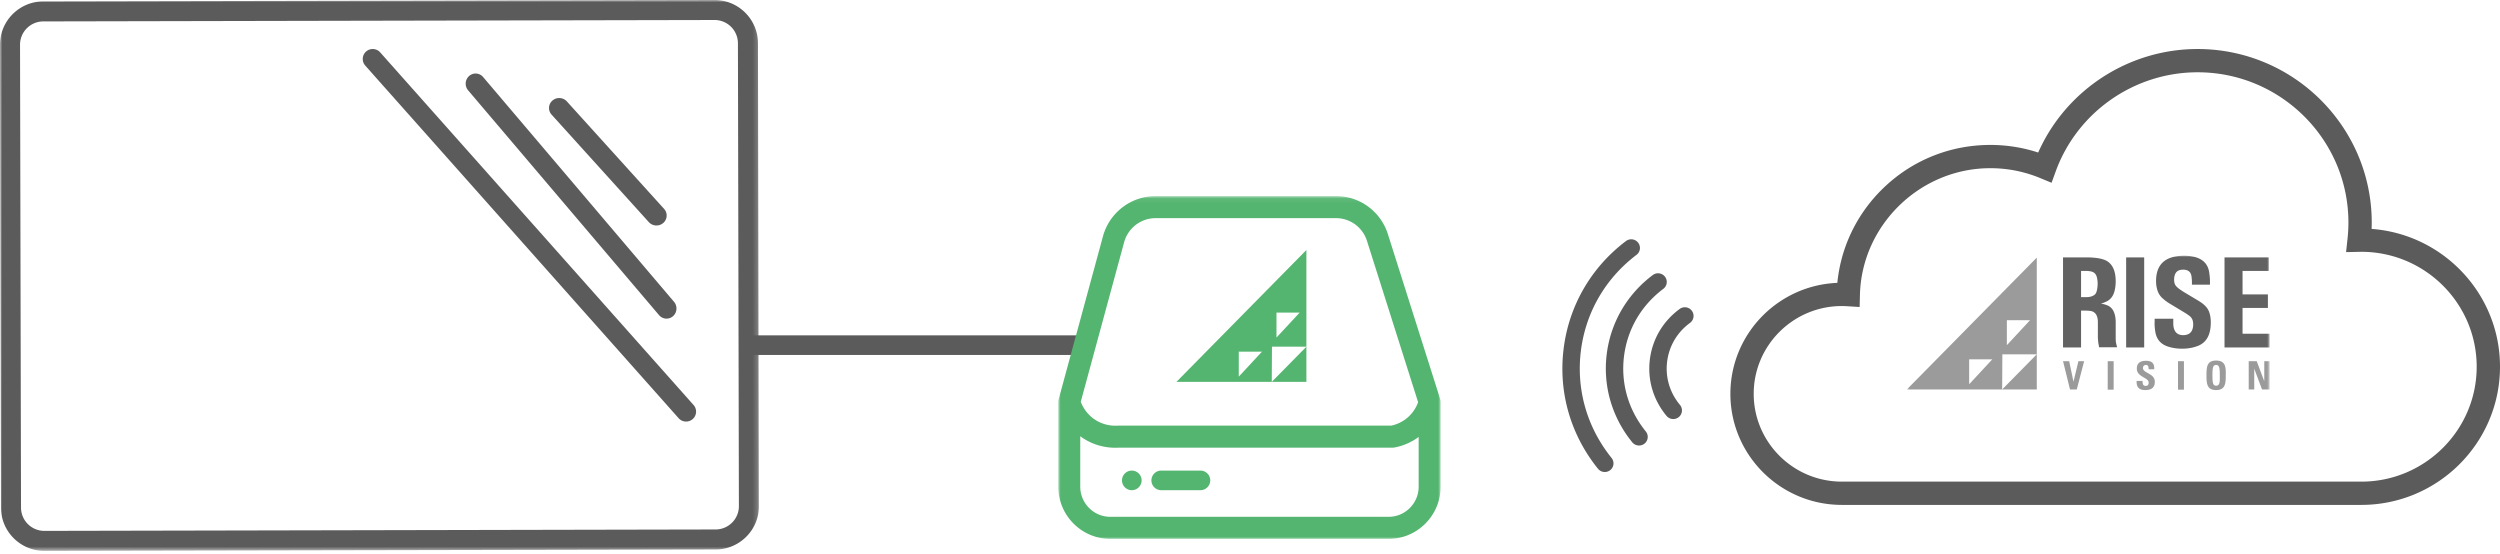 <svg xmlns="http://www.w3.org/2000/svg" xmlns:xlink="http://www.w3.org/1999/xlink" width="510" height="113" viewBox="0 0 510 113">
    <defs>
        <path id="a" d="M0 .068h78V70H0z"/>
        <path id="c" d="M0 0h154.823v112.38H0z"/>
        <path id="e" d="M0 28h74V0H0z"/>
    </defs>
    <g fill="none" fill-rule="evenodd">
        <path stroke="#5B5B5C" stroke-linecap="square" stroke-width="4" d="M219.757 70.412H153"/>
        <g transform="translate(215.889 40)">
            <mask id="b" fill="#fff">
                <use xlink:href="#a"/>
            </mask>
            <path fill="#54B570" d="M73.517 59.277c0 3.393-2.748 6.153-6.126 6.153H10.609c-3.378 0-6.126-2.76-6.126-6.153V48.993c.163.122.332.24.506.356 2.898 1.925 5.841 2.07 7.387 1.974h55.812c.137 0 .274-.012.409-.038a11.9 11.9 0 0 0 4.92-2.151v10.143zM13.44 9.396a6.658 6.658 0 0 1 6.418-4.894h36.77a6.618 6.618 0 0 1 6.34 4.63l10.44 32.917a7.542 7.542 0 0 1-1.957 2.966 7.519 7.519 0 0 1-3.485 1.806H12.303c-.052 0-.104.002-.155.006-.956.066-2.838-.006-4.686-1.233-1.68-1.117-2.503-2.658-2.878-3.626L13.44 9.396zm64.452 31.962h.001L67.24 7.767A11.086 11.086 0 0 0 56.63 0H19.857C14.847 0 10.43 3.376 9.115 8.21L.078 41.448H.08c-.052.19-.08.389-.08.594v17.235c0 5.876 4.76 10.655 10.61 10.655h56.78c5.85 0 10.61-4.78 10.61-10.655V42.042a2.26 2.26 0 0 0-.108-.684z" mask="url(#b)"/>
        </g>
        <path fill="#54B570" d="M230.889 96a2 2 0 1 0 0 4 2 2 0 0 0 0-4M244.889 96h-8a2 2 0 1 0 0 4h8a2 2 0 0 0 0-4M260.402 68.861v-5.09h4.725l-4.725 5.09zm-7.692 7.976v-5.091h4.724l-4.724 5.09zM240 77.897h19.44l.042-7.17h7.024l-7.065 7.17h7.065V51L240 77.897z"/>
        <g>
            <mask id="d" fill="#fff">
                <use xlink:href="#c"/>
            </mask>
            <path fill="#5B5B5C" d="M4.087 9.127a4.758 4.758 0 0 1 4.747-4.759l136.936-.287a4.758 4.758 0 0 1 4.767 4.739l.198 94.433a4.758 4.758 0 0 1-4.746 4.759L9.053 108.3a4.758 4.758 0 0 1-4.767-4.74L4.087 9.127zm55.24 103.148l35.787-.075-35.788.075zm39.875-.084l46.795-.098c4.877-.01 8.836-3.98 8.826-8.849l-.199-94.433c-.01-4.869-3.986-8.821-8.863-8.811L8.826.288C3.949.298-.01 4.267 0 9.135l.199 94.434c.01 4.869 3.986 8.821 8.863 8.811l46.177-.097 43.963-.092z" mask="url(#d)"/>
        </g>
        <path fill="#5B5B5C" d="M77.557 10.683l63.93 71.938a2.028 2.028 0 0 1-.172 2.868 2.038 2.038 0 0 1-2.872-.172l-63.93-71.938a2.029 2.029 0 0 1 .172-2.867 2.038 2.038 0 0 1 2.872.171M95.698 15.506a1.995 1.995 0 0 1 2.857.207l38.95 45.862a2.1 2.1 0 0 1-.203 2.919 1.995 1.995 0 0 1-2.857-.207l-38.95-45.862a2.1 2.1 0 0 1 .203-2.919M112.717 20.498a2.113 2.113 0 0 1 2.934.203l19.84 21.93c.753.85.66 2.135-.208 2.871a2.112 2.112 0 0 1-2.934-.203l-19.84-21.931a2.004 2.004 0 0 1 .208-2.87"/>
        <g>
            <path fill="#5B5B5C" d="M375.74 61.433c-10.468 0-18.983 8.483-18.983 18.91 0 10.428 8.515 18.91 18.982 18.91h105.968c13.53 0 24.536-10.964 24.536-24.442 0-13.477-11.006-24.442-24.536-24.442-.073 0-.147.002-.221.005l-1.77.034.169-1.55c.128-1.169.192-2.333.192-3.46 0-17.453-14.252-31.652-31.771-31.652-13.33 0-25.335 8.385-29.877 20.865l-.492 1.352-1.333-.552a27.532 27.532 0 0 0-10.586-2.099c-14.855 0-27.232 12.035-27.59 26.827l-.036 1.428-1.43-.09c-.472-.03-.861-.044-1.223-.044M481.707 102H375.74C363.752 102 354 92.285 354 80.344c0-11.941 9.75-21.656 21.736-21.657.516-7.4 3.702-14.281 9.062-19.503 5.703-5.558 13.24-8.618 21.22-8.618 3.552 0 7.019.605 10.327 1.799C421.624 19.528 434.292 11 448.305 11c19.04 0 34.529 15.431 34.529 34.398 0 .737-.026 1.488-.076 2.245C497.322 48.194 509 60.17 509 74.81 509 89.803 496.757 102 481.707 102"/>
            <path stroke="#5B5B5C" stroke-width="2" d="M375.74 61.433c-10.468 0-18.983 8.483-18.983 18.91 0 10.428 8.515 18.91 18.982 18.91h105.968c13.53 0 24.536-10.964 24.536-24.442 0-13.477-11.006-24.442-24.536-24.442-.073 0-.147.002-.221.005l-1.77.034.169-1.55c.128-1.169.192-2.333.192-3.46 0-17.453-14.252-31.652-31.771-31.652-13.33 0-25.335 8.385-29.877 20.865l-.492 1.352-1.333-.552a27.532 27.532 0 0 0-10.586-2.099c-14.855 0-27.232 12.035-27.59 26.827l-.036 1.428-1.43-.09c-.472-.03-.861-.044-1.223-.044zM481.706 102H375.74C363.752 102 354 92.285 354 80.344c0-11.941 9.75-21.656 21.736-21.657.516-7.4 3.702-14.281 9.062-19.503 5.703-5.558 13.24-8.618 21.22-8.618 3.552 0 7.019.605 10.327 1.799C421.624 19.528 434.292 11 448.305 11c19.04 0 34.529 15.431 34.529 34.398 0 .737-.026 1.488-.076 2.245C497.322 48.194 509 60.17 509 74.81 509 89.803 496.757 102 481.707 102z"/>
        </g>
        <g transform="translate(389 52)">
            <path fill="#626262" d="M38.38 8.06c-.376.34-.962.552-1.715.552h-1.128V3.267h1.087c.292 0 .585.042.836.085.753.127 1.17.551 1.338 1.357.083.382.125.806.125 1.23-.042 1.061-.209 1.782-.543 2.122m4.264 9.715c-.041-.255-.041-.594-.041-.976v-3.012c0-1.952-.628-3.14-1.882-3.564-.335-.127-.71-.212-1.129-.297.376-.085.669-.212.962-.34.92-.38 1.505-1.102 1.797-2.163a7.986 7.986 0 0 0 .252-2.036c0-1.867-.503-3.182-1.506-3.946-.752-.594-2.132-.89-4.139-.933h-5.1v18.37h3.679v-7.51h1.128c.293 0 .628.043.92.086.92.212 1.38.975 1.38 2.29v3.013c0 .297.042.678.084 1.145l.167.933h3.679a9.215 9.215 0 0 1-.251-1.06"/>
            <mask id="f" fill="#fff">
                <use xlink:href="#e"/>
            </mask>
            <path fill="#626262" d="M44.734 18.879h3.68V.509h-3.68zM54.35 13.067v.678c-.042 1.74.627 2.588 1.965 2.63 1.087 0 1.798-.466 2.007-1.442.084-.254.084-.551.084-.848 0-.424-.084-.764-.251-1.06-.126-.255-.335-.468-.627-.68l-.544-.381-3.094-1.867c-.585-.34-1.087-.679-1.505-1.06-.543-.425-.92-.934-1.129-1.443-.25-.594-.418-1.358-.418-2.249 0-3.436 1.882-5.133 5.644-5.175 3.094 0 4.808 1.103 5.185 3.309.083.594.167 1.188.167 1.824v.764h-3.68v-.552c0-.382-.041-.764-.083-1.103-.125-.933-.669-1.4-1.714-1.4-1.212 0-1.798.636-1.84 1.994 0 .467.084.848.251 1.145.168.255.46.552.878.849l.753.509 3.052 1.824c.418.255.794.51 1.129.806.501.425.836.891 1.045 1.4.25.637.376 1.358.376 2.249 0 2.673-1.003 4.327-3.052 4.921-.878.297-1.798.424-2.801.424a9.359 9.359 0 0 1-2.717-.382c-1.59-.466-2.509-1.484-2.76-3.139-.083-.593-.167-1.23-.125-1.951v-.637h3.804v.043zM73.833.51v2.757H68.48V8.06h5.185v2.757H68.48v5.26H74v2.8h-9.198V.51z" mask="url(#f)"/>
            <path fill="#9B9B9B" d="M31.858 21.679h1.254l.878 4.2 1.003-4.2h1.17l-1.504 5.77h-1.38zM40.972 27.49h1.212V21.68h-1.212zM48.58 27.576c-1.462 0-1.755-.891-1.714-1.867h1.213c0 .552.042 1.018.669 1.018.418 0 .585-.254.585-.679 0-1.06-2.424-1.103-2.424-2.842 0-.89.418-1.612 1.88-1.612 1.172 0 1.757.509 1.673 1.74h-1.129c0-.425-.083-.892-.543-.892-.376 0-.627.213-.627.637 0 1.103 2.425 1.018 2.425 2.842 0 1.443-1.087 1.655-2.007 1.655M55.312 27.49h1.212V21.68h-1.212zM63.088 26.685c-.669 0-.753-.636-.753-2.121 0-1.485.084-2.121.753-2.121.67 0 .753.636.753 2.12.041 1.486-.042 2.122-.753 2.122m0-5.134c-1.965 0-1.965 1.443-1.965 3.013 0 1.527 0 3.012 1.965 3.012s1.965-1.485 1.965-3.012c.042-1.528.042-3.013-1.965-3.013M69.736 27.449v-5.77h1.63l1.505 3.988h.042v-3.989H74v5.77h-1.547l-1.589-4.242v4.243zM20.402 18.412v-5.09h4.724l-4.724 5.09zm-7.692 7.976v-5.09h4.724l-4.724 5.09zM0 27.448h19.44l.042-7.17h7.024l-7.065 7.17h7.065V.552L0 27.45z" mask="url(#f)"/>
        </g>
        <g fill="#5B5B5C" stroke="#5B5B5C">
            <path d="M331.998 49.576c-7.014 5.303-11.464 13.001-12.529 21.676-1.065 8.674 1.39 17.22 6.913 24.063.44.546 1.243.636 1.793.2.55-.434.638-1.23.198-1.775-.268-.332-.523-.67-.775-1.01-4.54-6.128-6.527-13.593-5.597-21.167.93-7.575 4.664-14.338 10.552-19.185.326-.269.656-.535.996-.792a1.251 1.251 0 0 0 .237-1.771 1.284 1.284 0 0 0-1.788-.24"/>
            <path d="M337.474 56.506a23.466 23.466 0 0 0-6.297 7.077 23.142 23.142 0 0 0-2.91 8.75 23.138 23.138 0 0 0 .707 9.191 23.468 23.468 0 0 0 4.397 8.391c.443.543 1.246.63 1.794.192a1.254 1.254 0 0 0 .19-1.776c-.269-.33-.524-.669-.77-1.011-3.086-4.278-4.429-9.44-3.786-14.677.643-5.237 3.195-9.921 7.224-13.325.322-.273.65-.539.992-.794a1.254 1.254 0 0 0 .245-1.77 1.285 1.285 0 0 0-1.786-.248"/>
            <path d="M344.47 65.46a1.253 1.253 0 0 0 .265-1.766 1.283 1.283 0 0 0-1.784-.266c-3.303 2.423-5.393 5.968-5.886 9.984-.493 4.016.677 7.963 3.296 11.112.448.54 1.252.617 1.795.174.543-.442.62-1.24.171-1.778a12.585 12.585 0 0 1-.76-1.014 11.926 11.926 0 0 1-1.97-8.183 11.923 11.923 0 0 1 3.891-7.462c.311-.28.64-.548.983-.8"/>
        </g>
    </g>
</svg>
